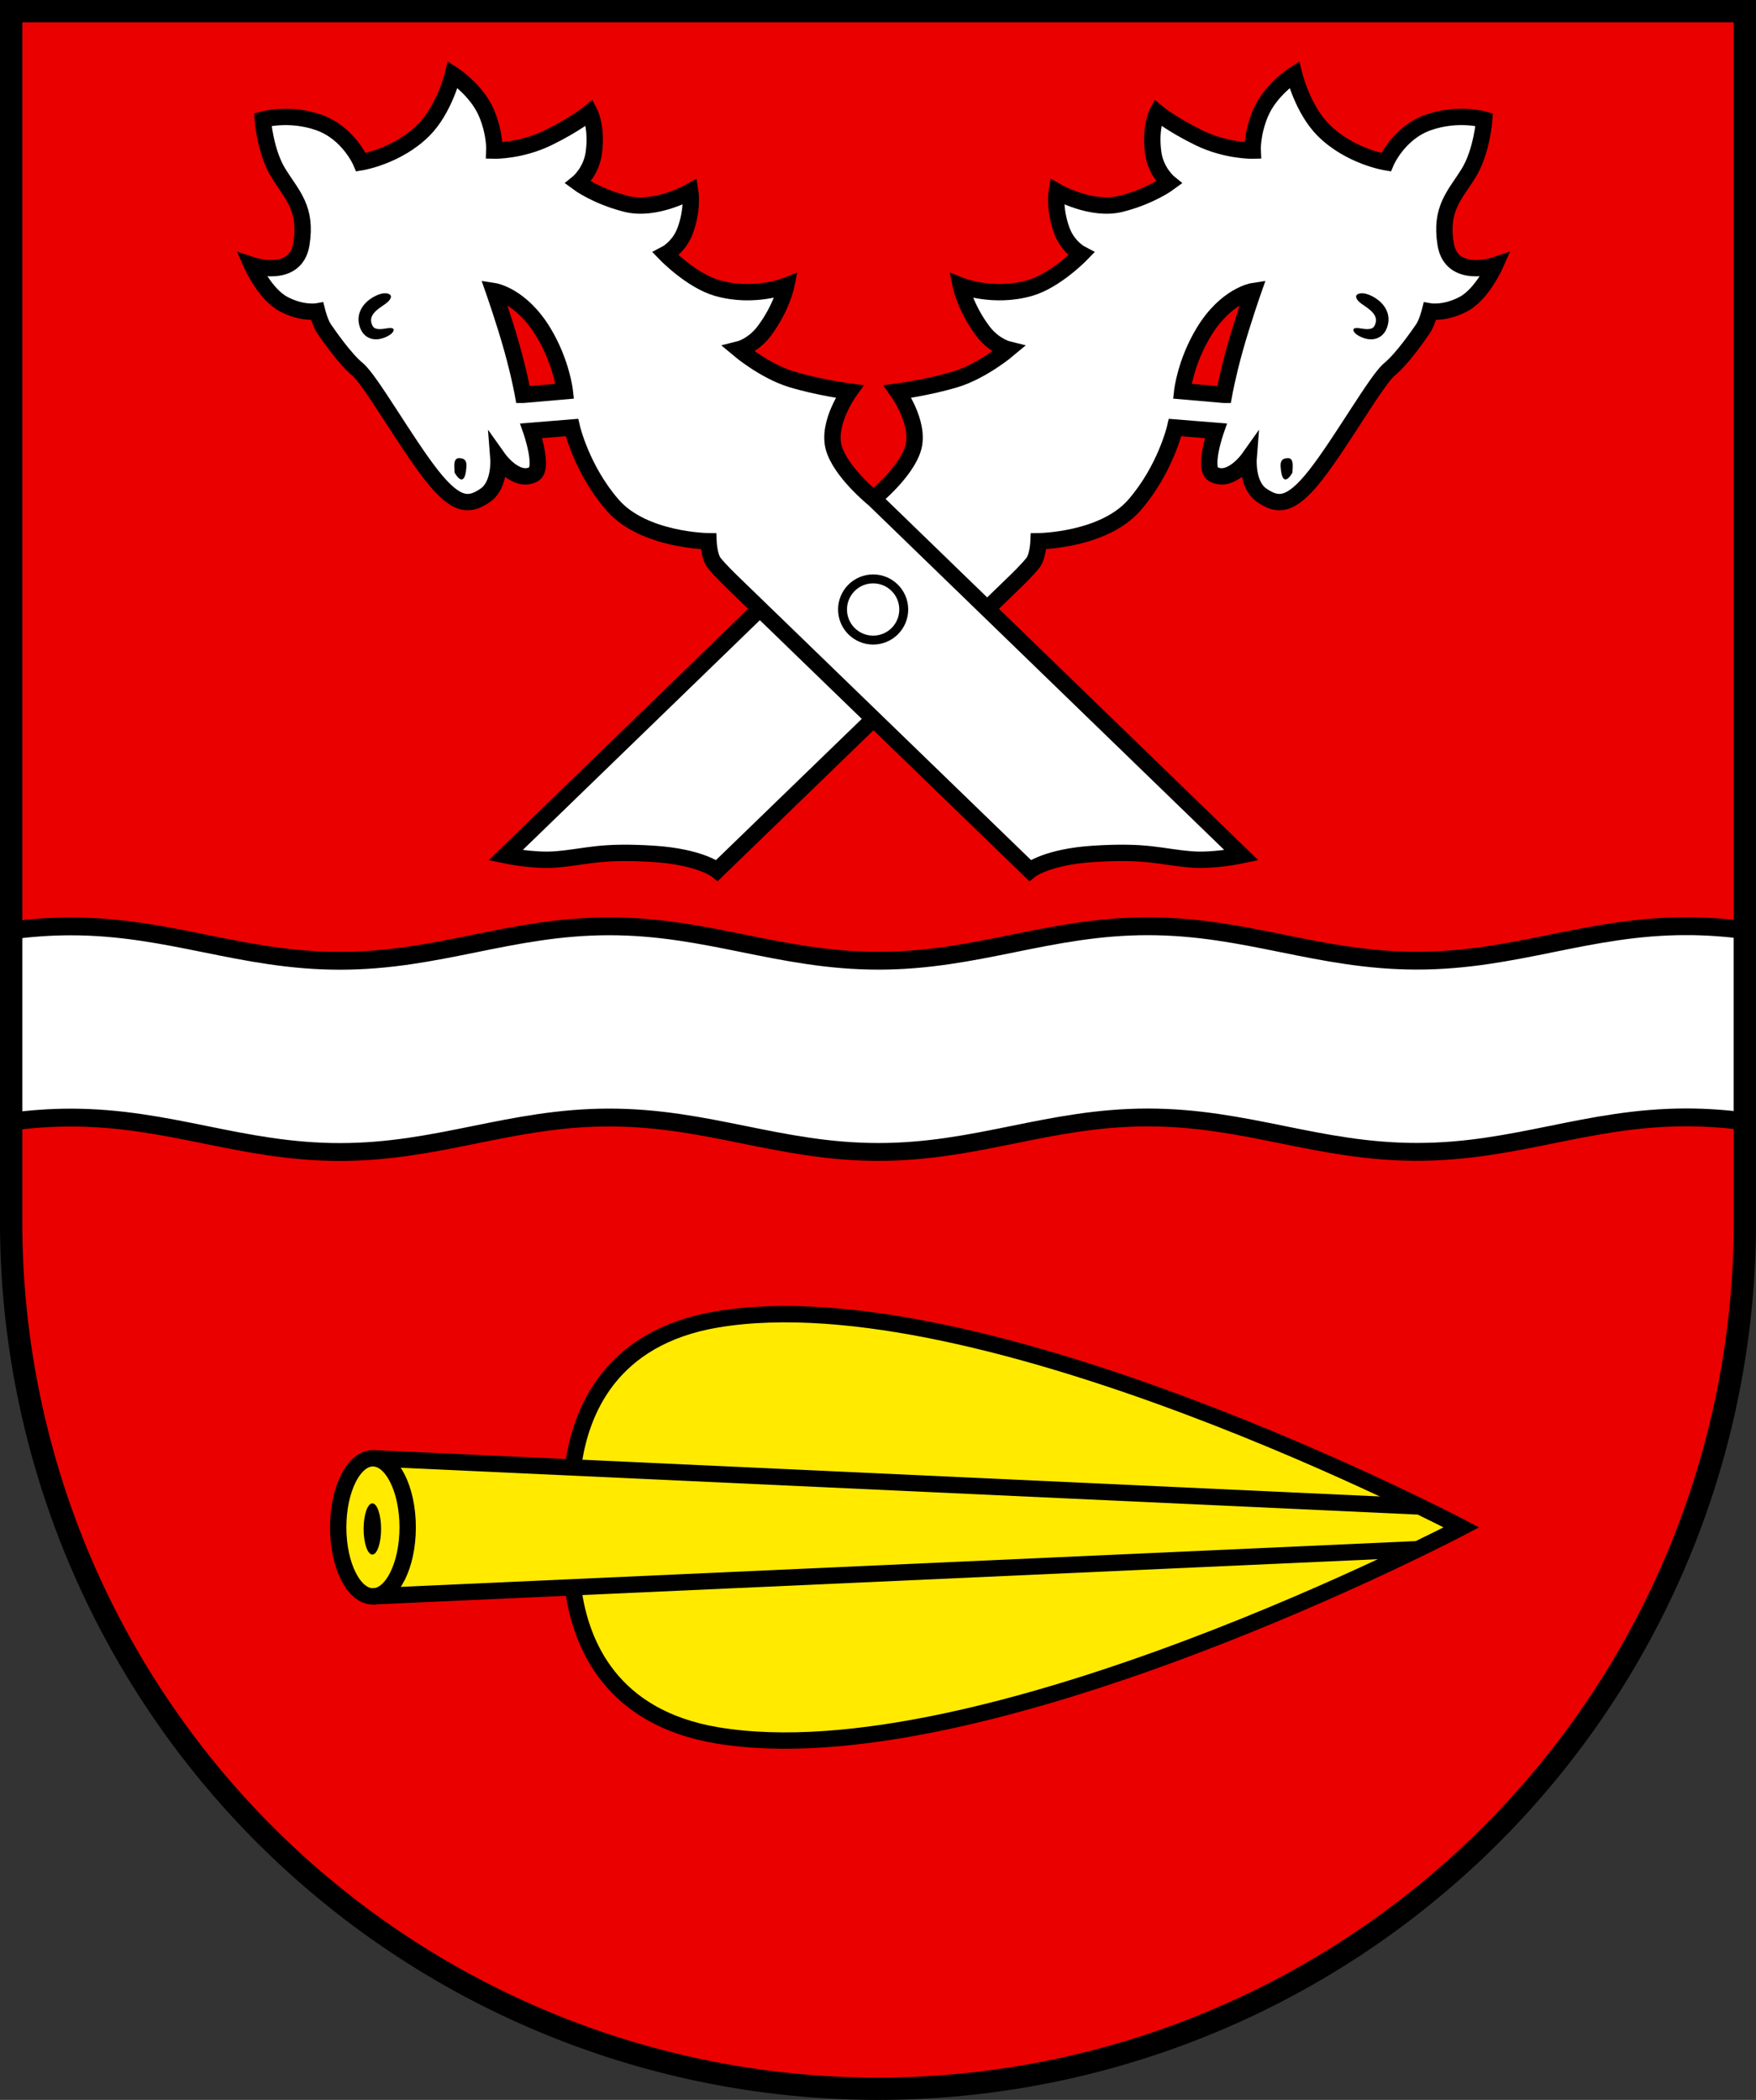 <?xml version="1.0" encoding="UTF-8" standalone="no"?>
<!-- Created with Inkscape (http://www.inkscape.org/) -->

<svg
   width="118.074mm"
   height="141.209mm"
   viewBox="0 0 118.074 141.209"
   version="1.1"
   id="svg5"
   inkscape:version="1.2.2 (732a01da63, 2022-12-09)"
   sodipodi:docname="DEU Gerdau COA.svg"
   xmlns:inkscape="http://www.inkscape.org/namespaces/inkscape"
   xmlns:sodipodi="http://sodipodi.sourceforge.net/DTD/sodipodi-0.dtd"
   xmlns="http://www.w3.org/2000/svg"
   xmlns:svg="http://www.w3.org/2000/svg">
  <rect x="0" y="0" width="118.074" height="141.209" fill="#333333" stroke="none"/>
  <sodipodi:namedview
     id="namedview7"
     pagecolor="#9e9e9e"
     bordercolor="#666666"
     borderopacity="1.0"
     inkscape:showpageshadow="2"
     inkscape:pageopacity="0"
     inkscape:pagecheckerboard="0"
     inkscape:deskcolor="#8c8c8c"
     inkscape:document-units="mm"
     showgrid="false"
     inkscape:zoom="1.0029518"
     inkscape:cx="223.34075"
     inkscape:cy="267.70978"
     inkscape:current-layer="layer1" />
  <defs
     id="defs2">
    <inkscape:path-effect
       effect="powerstroke"
       id="path-effect1264"
       is_visible="true"
       lpeversion="1"
       offset_points="0.308,0.359 | 0.998,0.414 | 1.727,0.222"
       not_jump="false"
       sort_points="true"
       interpolator_type="CentripetalCatmullRom"
       interpolator_beta="0.2"
       start_linecap_type="zerowidth"
       linejoin_type="round"
       miter_limit="4"
       scale_width="1"
       end_linecap_type="zerowidth" />
    <inkscape:path-effect
       effect="powerstroke"
       id="path-effect1134"
       is_visible="true"
       lpeversion="1"
       offset_points="0.308,0.359 | 0.998,0.414 | 1.727,0.222"
       not_jump="false"
       sort_points="true"
       interpolator_type="CentripetalCatmullRom"
       interpolator_beta="0.2"
       start_linecap_type="zerowidth"
       linejoin_type="round"
       miter_limit="4"
       scale_width="1"
       end_linecap_type="zerowidth" />
  </defs>
  <g
     inkscape:label="Ebene 1"
     inkscape:groupmode="layer"
     id="layer1"
     transform="translate(-492.175,-80.412)">
    <g
       id="g1886"
       transform="translate(442.082,-2.486)">
      <path
         id="path1791"
         style="fill:#eb0000;fill-opacity:1;stroke:none;stroke-width:1.5;stroke-dasharray:none"
         d="m 50.843,83.648 v 81.422 a 58.287,58.287 0 0 0 58.287,58.287 58.287,58.287 0 0 0 58.287,-58.287 V 83.648 Z" />
      <path
         id="path1801"
         style="fill:#ffffff;fill-opacity:1;stroke:#000000;stroke-width:1.2;stroke-dasharray:none"
         d="m 163.476,145.179 c -6.664,7.8e-4 -11.44,2.318 -18.104,2.319 -6.664,8.9e-4 -11.443,-2.315 -18.107,-2.314 -6.664,7.8e-4 -11.44,2.317 -18.104,2.318 -6.664,7.8e-4 -11.443,-2.315 -18.107,-2.314 -6.664,7.9e-4 -11.44,2.318 -18.104,2.319 -6.664,8.8e-4 -11.443,-2.315 -18.107,-2.314 -1.407,1.6e-4 -2.726,0.107 -4,0.27 v 12.858 c 1.274,-0.163 2.593,-0.27 4,-0.27 6.664,-8.3e-4 11.443,2.315 18.107,2.315 6.664,-8.4e-4 11.439,-2.318 18.104,-2.319 6.664,-8.2e-4 11.443,2.315 18.107,2.315 6.664,-8.3e-4 11.44,-2.318 18.104,-2.319 6.664,-8.3e-4 11.443,2.315 18.107,2.314 6.664,-8.2e-4 11.44,-2.318 18.104,-2.319 1.385,-1.7e-4 2.685,0.103 3.941,0.261 v -12.858 c -1.256,-0.158 -2.556,-0.262 -3.941,-0.261 z" />
      <path
         id="path1859"
         style="fill:none;fill-opacity:1;stroke:#000000;stroke-width:1.5;stroke-dasharray:none"
         d="m 50.843,83.648 v 81.422 a 58.287,58.287 0 0 0 58.287,58.287 58.287,58.287 0 0 0 58.287,-58.287 V 83.648 Z" />
      <g
         id="g1437"
         transform="translate(-171.897,0.331)">
        <g
           id="g1260"
           transform="matrix(-1,0,0,1,561.451,0)">
          <path
             style="fill:#ffffff;stroke:#000000;stroke-width:1.1;stroke-dasharray:none"
             d="m 280.756,116.129 24.715,23.955 c 0,0 -1.891,0.403 -3.398,0.275 -2.134,-0.18 -2.933,-0.605 -6.552,-0.374 -3.155,0.202 -4.275,1.114 -4.275,1.114 l -20.063,-19.433 c 0,0 -0.886,-0.853 -1.201,-1.285 -0.315,-0.433 -0.354,-1.416 -0.354,-1.416 0,0 -4.365,-0.039 -6.45,-2.438 -2.084,-2.399 -2.733,-5.211 -2.733,-5.211 l -2.738,0.222 c 0,0 0.885,2.533 0.162,2.922 -1.168,0.629 -2.364,-1.057 -2.364,-1.057 0,0 0.139,1.78 -0.89,2.475 -1.029,0.695 -1.891,0.834 -3.615,-1.363 -1.724,-2.197 -4.104,-6.405 -4.969,-7.113 -0.865,-0.708 -1.966,-2.32 -2.242,-2.714 -0.275,-0.393 -0.472,-1.18 -0.472,-1.18 0,0 -1.003,0.177 -2.261,-0.492 -1.258,-0.669 -2.124,-2.615 -2.124,-2.615 0,0 2.93,0.983 3.323,-1.416 0.393,-2.399 -0.629,-3.303 -1.534,-4.759 -0.905,-1.455 -1.062,-3.618 -1.062,-3.618 0,0 1.77,-0.511 3.775,0.197 2.006,0.708 2.832,2.674 2.832,2.674 0,0 2.438,-0.393 4.208,-2.163 1.4,-1.4 1.966,-3.736 1.966,-3.736 0,0 1.612,1.023 2.281,2.635 0.566,1.365 0.511,2.478 0.511,2.478 0,0 1.77,0.039 3.618,-0.865 1.848,-0.905 2.792,-1.691 2.792,-1.691 0,0 0.514,0.98 0.275,2.714 -0.178,1.289 -1.062,2.006 -1.062,2.006 0,0 1.219,0.905 3.225,1.416 2.006,0.511 4.326,-0.826 4.326,-0.826 0,0 0.196,1.194 -0.354,2.655 -0.413,1.095 -1.298,1.553 -1.298,1.553 0,0 1.726,1.785 3.461,2.281 2.478,0.708 4.641,-0.157 4.641,-0.157 0,0 -0.304,1.492 -1.494,3.068 -0.747,0.988 -1.691,1.219 -1.691,1.219 0,0 1.73,1.455 3.539,2.006 1.809,0.551 3.893,0.826 3.893,0.826 0,0 -1.494,2.084 -1.062,3.736 0.433,1.652 2.712,3.495 2.712,3.495 z"
             id="path1252"
             sodipodi:nodetypes="ccssccscsccscsssscscsscscscscscscscscscscscscc" />
          <path
             style="fill:#eb0000;fill-opacity:1;stroke:#000000;stroke-width:1.1;stroke-dasharray:none"
             d="m 257.161,109.118 2.807,-0.244 c 0,0 -0.21,-1.923 -1.432,-3.952 -1.508,-2.505 -3.337,-2.781 -3.337,-2.781 0,0 0.709,2.026 1.224,3.865 0.503,1.798 0.738,3.112 0.738,3.112 z"
             id="path1254"
             sodipodi:nodetypes="ccscsc" />
          <path
             style="fill:#000000;fill-rule:nonzero;stroke:none;stroke-width:1.1;stroke-dasharray:none"
             d="m 248.273,102.467 c -0.014,-0.052 -0.114,-0.197 -0.447,-0.178 -0.055,0.003 -0.113,0.011 -0.173,0.025 -0.17,0.039 -0.4,0.127 -0.637,0.274 -0.136,0.084 -0.279,0.19 -0.41,0.32 -0.127,0.125 -0.245,0.273 -0.336,0.446 -0.091,0.174 -0.153,0.368 -0.169,0.58 -0.016,0.214 0.016,0.431 0.091,0.646 0.001,0.004 0.003,0.008 0.004,0.012 0.065,0.181 0.16,0.342 0.289,0.473 0.124,0.126 0.267,0.211 0.419,0.261 0.149,0.049 0.297,0.063 0.433,0.056 0.14,-0.007 0.272,-0.035 0.387,-0.07 0.242,-0.075 0.431,-0.188 0.538,-0.27 0.013,-0.01 0.026,-0.021 0.038,-0.031 0.188,-0.165 0.168,-0.282 0.149,-0.313 v 0 c -0.024,-0.04 -0.103,-0.091 -0.324,-0.068 -0.014,0.001 -0.028,0.003 -0.043,0.005 -0.108,0.015 -0.308,0.053 -0.48,0.062 -0.087,0.004 -0.171,0.002 -0.247,-0.011 -0.073,-0.013 -0.131,-0.033 -0.177,-0.06 -0.044,-0.026 -0.078,-0.058 -0.107,-0.099 -0.032,-0.044 -0.065,-0.106 -0.093,-0.2 -6.8e-4,-0.002 -0.001,-0.004 -0.002,-0.007 -0.036,-0.119 -0.042,-0.22 -0.03,-0.307 0.011,-0.086 0.04,-0.167 0.085,-0.247 0.046,-0.082 0.109,-0.162 0.187,-0.241 0.081,-0.083 0.174,-0.16 0.27,-0.232 0.167,-0.126 0.333,-0.23 0.454,-0.32 0.042,-0.031 0.081,-0.064 0.116,-0.096 0.216,-0.201 0.231,-0.345 0.213,-0.408 z"
             id="path1256"
             inkscape:path-effect="#path-effect1264"
             inkscape:original-d="m 248.27285,102.46736 c 0,0 -2.15843,0.59829 -1.68473,1.99179 0.38599,1.13549 1.86171,0.23794 1.86171,0.23794"
             sodipodi:nodetypes="csc" />
          <path
             style="fill:#000000;stroke:none;stroke-width:1.1;stroke-dasharray:none"
             d="m 252.558,114.349 c 0,-0.292 -0.139,-0.973 0.292,-0.973 0.431,0 0.528,0.222 0.501,0.598 -0.028,0.375 -0.097,0.82 -0.32,0.834 -0.222,0.014 -0.473,-0.459 -0.473,-0.459 z"
             id="path1258" />
        </g>
        <g
           id="g1250">
          <path
             style="fill:#ffffff;stroke:#000000;stroke-width:1.1;stroke-dasharray:none"
             d="m 280.756,116.129 24.715,23.955 c 0,0 -1.891,0.403 -3.398,0.275 -2.134,-0.18 -2.933,-0.605 -6.552,-0.374 -3.155,0.202 -4.275,1.114 -4.275,1.114 l -20.063,-19.433 c 0,0 -0.886,-0.853 -1.201,-1.285 -0.315,-0.433 -0.354,-1.416 -0.354,-1.416 0,0 -4.365,-0.039 -6.45,-2.438 -2.084,-2.399 -2.733,-5.211 -2.733,-5.211 l -2.738,0.222 c 0,0 0.885,2.533 0.162,2.922 -1.168,0.629 -2.364,-1.057 -2.364,-1.057 0,0 0.139,1.78 -0.89,2.475 -1.029,0.695 -1.891,0.834 -3.615,-1.363 -1.724,-2.197 -4.104,-6.405 -4.969,-7.113 -0.865,-0.708 -1.966,-2.32 -2.242,-2.714 -0.275,-0.393 -0.472,-1.18 -0.472,-1.18 0,0 -1.003,0.177 -2.261,-0.492 -1.258,-0.669 -2.124,-2.615 -2.124,-2.615 0,0 2.93,0.983 3.323,-1.416 0.393,-2.399 -0.629,-3.303 -1.534,-4.759 -0.905,-1.455 -1.062,-3.618 -1.062,-3.618 0,0 1.77,-0.511 3.775,0.197 2.006,0.708 2.832,2.674 2.832,2.674 0,0 2.438,-0.393 4.208,-2.163 1.4,-1.4 1.966,-3.736 1.966,-3.736 0,0 1.612,1.023 2.281,2.635 0.566,1.365 0.511,2.478 0.511,2.478 0,0 1.77,0.039 3.618,-0.865 1.848,-0.905 2.792,-1.691 2.792,-1.691 0,0 0.514,0.98 0.275,2.714 -0.178,1.289 -1.062,2.006 -1.062,2.006 0,0 1.219,0.905 3.225,1.416 2.006,0.511 4.326,-0.826 4.326,-0.826 0,0 0.196,1.194 -0.354,2.655 -0.413,1.095 -1.298,1.553 -1.298,1.553 0,0 1.726,1.785 3.461,2.281 2.478,0.708 4.641,-0.157 4.641,-0.157 0,0 -0.304,1.492 -1.494,3.068 -0.747,0.988 -1.691,1.219 -1.691,1.219 0,0 1.73,1.455 3.539,2.006 1.809,0.551 3.893,0.826 3.893,0.826 0,0 -1.494,2.084 -1.062,3.736 0.433,1.652 2.712,3.495 2.712,3.495 z"
             id="path1008"
             sodipodi:nodetypes="ccssccscsccscsssscscsscscscscscscscscscscscscc" />
          <path
             style="fill:#eb0000;fill-opacity:1;stroke:#000000;stroke-width:1.1;stroke-dasharray:none"
             d="m 257.161,109.118 2.807,-0.244 c 0,0 -0.21,-1.923 -1.432,-3.952 -1.508,-2.505 -3.337,-2.781 -3.337,-2.781 0,0 0.709,2.026 1.224,3.865 0.503,1.798 0.738,3.112 0.738,3.112 z"
             id="path1130"
             sodipodi:nodetypes="ccscsc" />
          <path
             style="fill:#000000;fill-rule:nonzero;stroke:none;stroke-width:1.1;stroke-dasharray:none"
             d="m 248.273,102.467 c -0.014,-0.052 -0.114,-0.197 -0.447,-0.178 -0.055,0.003 -0.113,0.011 -0.173,0.025 -0.17,0.039 -0.4,0.127 -0.637,0.274 -0.136,0.084 -0.279,0.19 -0.41,0.32 -0.127,0.125 -0.245,0.273 -0.336,0.446 -0.091,0.174 -0.153,0.368 -0.169,0.58 -0.016,0.214 0.016,0.431 0.091,0.646 0.001,0.004 0.003,0.008 0.004,0.012 0.065,0.181 0.16,0.342 0.289,0.473 0.124,0.126 0.267,0.211 0.419,0.261 0.149,0.049 0.297,0.063 0.433,0.056 0.14,-0.007 0.272,-0.035 0.387,-0.07 0.242,-0.075 0.431,-0.188 0.538,-0.27 0.013,-0.01 0.026,-0.021 0.038,-0.031 0.188,-0.165 0.168,-0.282 0.149,-0.313 v 0 c -0.024,-0.04 -0.103,-0.091 -0.324,-0.068 -0.014,0.001 -0.028,0.003 -0.043,0.005 -0.108,0.015 -0.308,0.053 -0.48,0.062 -0.087,0.004 -0.171,0.002 -0.247,-0.011 -0.073,-0.013 -0.131,-0.033 -0.177,-0.06 -0.044,-0.026 -0.078,-0.058 -0.107,-0.099 -0.032,-0.044 -0.065,-0.106 -0.093,-0.2 -6.8e-4,-0.002 -0.001,-0.004 -0.002,-0.007 -0.036,-0.119 -0.042,-0.22 -0.03,-0.307 0.011,-0.086 0.04,-0.167 0.085,-0.247 0.046,-0.082 0.109,-0.162 0.187,-0.241 0.081,-0.083 0.174,-0.16 0.27,-0.232 0.167,-0.126 0.333,-0.23 0.454,-0.32 0.042,-0.031 0.081,-0.064 0.116,-0.096 0.216,-0.201 0.231,-0.345 0.213,-0.408 z"
             id="path1132"
             inkscape:path-effect="#path-effect1134"
             inkscape:original-d="m 248.27285,102.46736 c 0,0 -2.15843,0.59829 -1.68473,1.99179 0.38599,1.13549 1.86171,0.23794 1.86171,0.23794"
             sodipodi:nodetypes="csc" />
          <path
             style="fill:#000000;stroke:none;stroke-width:1.1;stroke-dasharray:none"
             d="m 252.558,114.349 c 0,-0.292 -0.139,-0.973 0.292,-0.973 0.431,0 0.528,0.222 0.501,0.598 -0.028,0.375 -0.097,0.82 -0.32,0.834 -0.222,0.014 -0.473,-0.459 -0.473,-0.459 z"
             id="path1136" />
        </g>
        <circle
           style="fill:none;stroke:#000000;stroke-width:0.6;stroke-dasharray:none"
           id="path1318"
           cx="280.7"
           cy="123.553"
           r="2.058" />
      </g>
      <g
         id="g1735"
         transform="rotate(90,209.282,47.422)">
        <path
           style="fill:#ffea00;fill-opacity:1;stroke:none;stroke-width:1.1;stroke-dasharray:none"
           d="m 342.908,180.617 0.501,-13.654 4.171,0.111 3.963,-0.125 0.514,13.89 -2.531,-1.418 -2.892,-0.167 c 0,0 -1.863,0.306 -2.03,0.389 -0.167,0.083 -1.696,0.973 -1.696,0.973 z"
           id="path1726"
           sodipodi:nodetypes="cccccccsc" />
        <g
           id="g1577">
          <ellipse
             style="fill:#ffea00;fill-opacity:1;stroke:#000000;stroke-width:1.1;stroke-dasharray:none"
             id="path1571"
             cx="347.466"
             cy="181.535"
             rx="4.644"
             ry="2.336" />
          <ellipse
             style="fill:#000000;stroke:none;stroke-width:1.1;stroke-dasharray:none"
             id="ellipse1573"
             cx="347.574"
             cy="181.574"
             rx="1.721"
             ry="0.587" />
        </g>
        <path
           id="path1635"
           style="fill:#ffea00;fill-opacity:1;stroke:#000000;stroke-width:1.1;stroke-dasharray:none"
           d="m 351.654,168.062 c 3.67,-0.502 8.602,-2.537 9.798,-9.663 2.987,-17.799 -13.985,-50.056 -13.985,-50.056 0,0 -16.972,32.257 -13.985,50.056 1.202,7.162 6.176,9.181 9.851,9.671"
           sodipodi:nodetypes="cscsc" />
        <path
           style="fill:none;stroke:#000000;stroke-width:1.1;stroke-dasharray:none"
           d="m 342.823,181.505 3.234,-70.211"
           id="path1694"
           sodipodi:nodetypes="cc" />
        <path
           style="fill:none;stroke:#000000;stroke-width:1.1;stroke-dasharray:none"
           d="M 352.102,181.525 348.936,111.294"
           id="path1696"
           sodipodi:nodetypes="cc"
           inkscape:transform-center-x="-3.3216859"
           inkscape:transform-center-y="-43.381451" />
      </g>
    </g>
  </g>
</svg>
